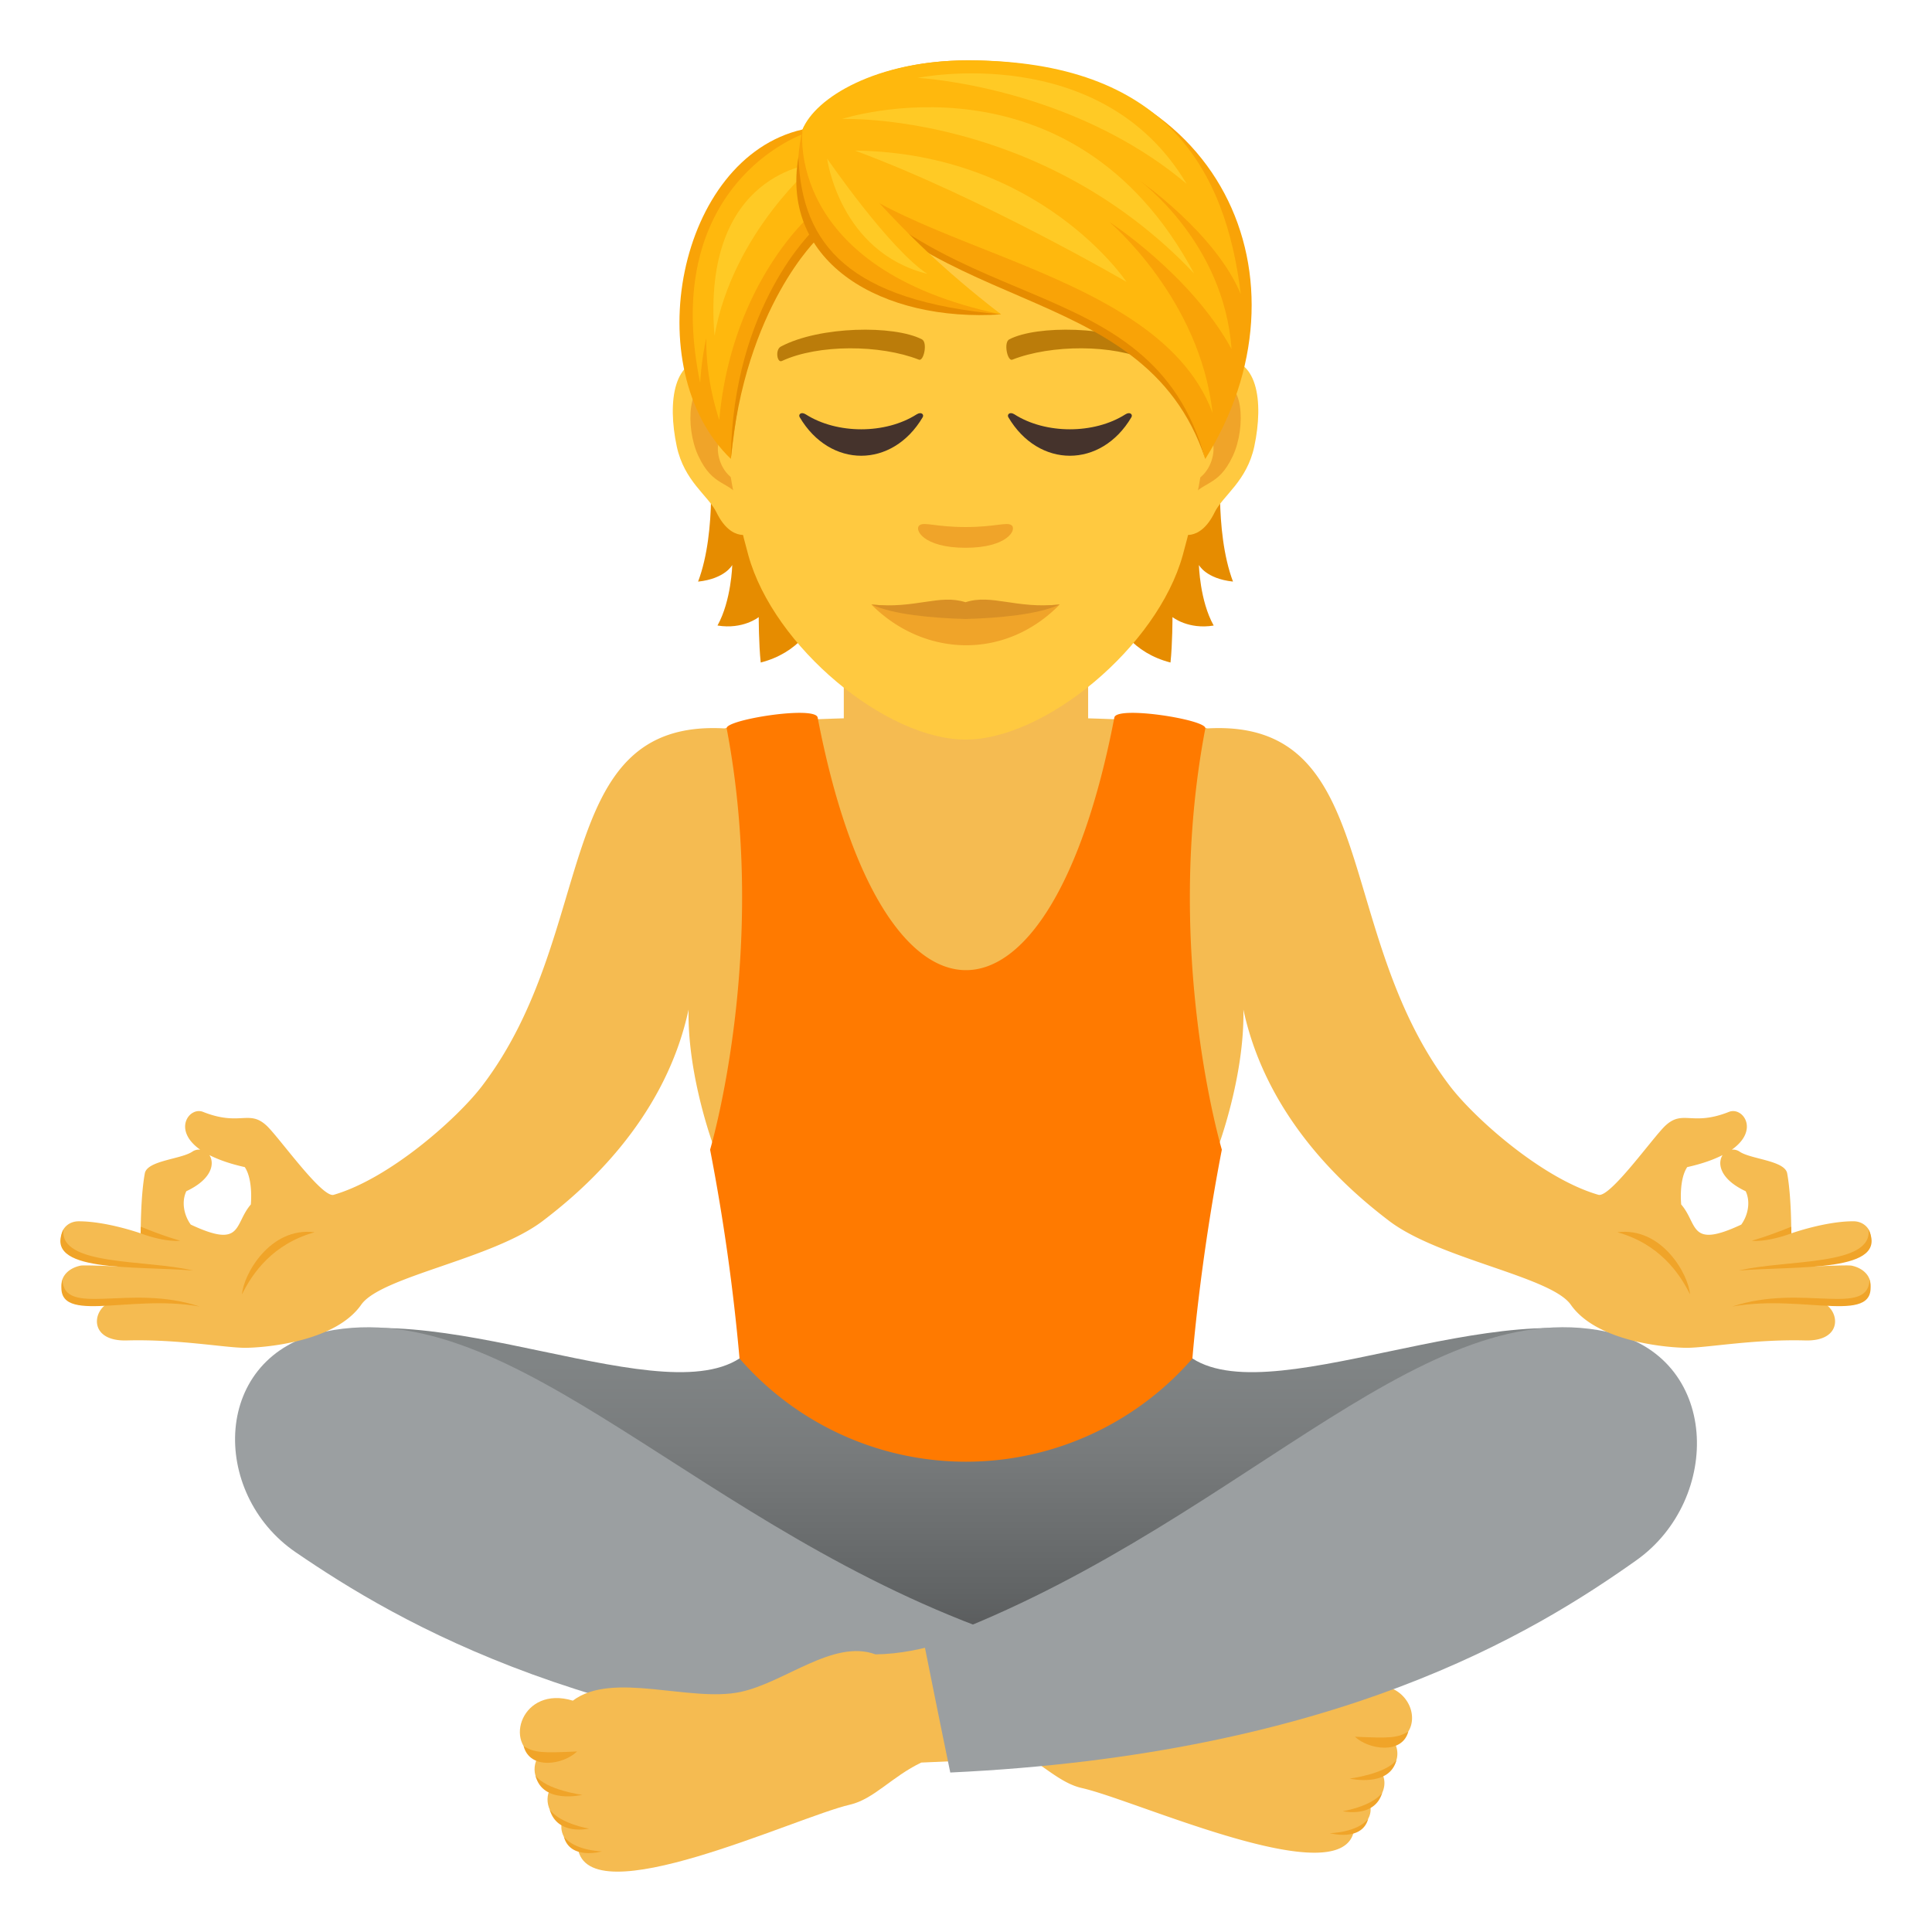 <svg xmlns="http://www.w3.org/2000/svg" xml:space="preserve" style="enable-background:new 0 0 64 64" viewBox="0 0 64 64"><linearGradient id="a" x1="31.999" x2="31.999" y1="53.851" y2="45.201" gradientUnits="userSpaceOnUse"><stop offset="0" style="stop-color:#5b5d5e"/><stop offset=".13" style="stop-color:#616465"/><stop offset=".666" style="stop-color:#787b7c"/><stop offset="1" style="stop-color:#808485"/></linearGradient><path d="M38.844 44.3h-13.69c-1.763 3.147-9.681-1.263-14.404-.11 0 0 17.037 12.523 21.498 12.552 4.463-.03 21-12.553 21-12.553-4.723-1.152-12.64 3.258-14.404.112z" style="fill:url(#a)"/><path d="M32.594 54.008c.806.25 1.605.41 2.4.418 1.393-.494 2.992.894 4.47 1.2 1.667.345 4.249-.677 5.56.278 1.69-.496 2.318 1.402 1.165 1.815a.74.74 0 0 1-.386 1.068c.209.478-.198.982-.426.99.117.361-.172.76-.52.834-.332 2.182-7.199-.972-9.017-1.379-.793-.18-1.381-.892-2.364-1.345l-1.443-.061c.258-1.258.406-2.57.56-3.818z" style="fill:#f5bb51"/><path d="M44.883 57.531c.449.424 1.56.602 1.77-.17-.362.213-.608.223-1.77.17zm-.174 1.387s1.316.308 1.55-.613c-.359.462-1.55.613-1.55.613zm-.229 1.08s1.053.242 1.307-.607c-.36.459-1.307.607-1.307.607zm-.427.728s1.06.295 1.271-.476c-.36.459-1.271.476-1.271.476z" style="fill:#f0a429"/><path d="M10.768 44.111c6.318-1.305 12.376 6.596 22.542 10.098-.517 2.5-.79 3.994-.79 3.994-12.788-.576-19.327-4.461-22.723-6.781-2.854-1.951-2.79-6.533.97-7.31z" style="fill:#9b9fa1"/><path d="M31.404 54.369c-.806.26-1.607.424-2.4.434-1.395-.512-2.992.925-4.47 1.244-1.667.357-4.247-.703-5.558.289-1.693-.516-2.322 1.451-1.166 1.879-.298.574.124 1.033.385 1.107-.209.494.198 1.016.426 1.025-.117.375.172.786.518.864.334 2.26 7.2-1.008 9.02-1.43.794-.185 1.382-.926 2.36-1.394l1.448-.063c-.26-1.303-.408-2.662-.563-3.955z" style="fill:#f5bb51"/><path d="M19.115 58.02c-.449.439-1.558.622-1.77-.178.364.222.61.232 1.77.177zm.174 1.437s-1.316.318-1.549-.637c.36.48 1.549.637 1.549.637zm.227 1.117s-1.051.25-1.307-.629c.361.479 1.307.63 1.307.63zm.427.756s-1.058.305-1.267-.494c.36.476 1.267.494 1.267.494z" style="fill:#f0a429"/><path d="M53.232 44.117c-6.32-1.351-12.453 6.697-22.62 10.324.517 2.592.867 4.276.867 4.276 12.785-.598 19.326-4.621 22.724-7.028 2.854-2.021 2.79-6.767-.97-7.572z" style="fill:#9b9fa1"/><path d="M61.332 41.926c-.127-.028-1.324.03-1.324.03s1.13-.312 1.437-.41c.83-.261.573-1.09-.052-1.09-.93 0-2.055.401-2.055.401s.008-1.203-.135-1.986c-.074-.428-1.203-.469-1.574-.72a.39.39 0 0 0-.26-.067c.93-.658.356-1.43-.094-1.252-1.226.488-1.521-.088-2.107.457-.41.383-1.834 2.402-2.22 2.29-1.872-.542-4.102-2.54-4.907-3.589-3.91-5.105-2.273-12.18-8.04-11.861-.757-.168-1.94-.28-4.138-.338-.263-.541-.388-1.174-.441-1.791h-6.844c-.053.617-.18 1.25-.441 1.79-2.2.06-3.381.17-4.14.339-5.765-.319-4.13 6.756-8.04 11.861-.805 1.049-3.035 3.047-4.904 3.59-.387.111-1.81-1.908-2.221-2.291-.586-.545-.88.031-2.107-.457-.45-.178-1.024.594-.094 1.252a.39.39 0 0 0-.26.066c-.371.252-1.5.293-1.574.721-.143.783-.135 1.986-.135 1.986s-1.125-.4-2.055-.4c-.625 0-.882.828-.052 1.09.306.097 1.437.41 1.437.41s-1.197-.059-1.324-.031c-.838.175-.867 1.111.06 1.26.215.035.766-.045.899-.038-.582.258-.688 1.29.57 1.256 1.701-.047 3.266.244 3.92.244.496 0 2.951-.146 3.848-1.427.654-.938 4.346-1.508 6.015-2.776 1.215-.926 4.024-3.256 4.83-7.002-.044 2.238.858 4.606.858 4.606h16.664s.9-2.368.857-4.606c.805 3.746 3.614 6.076 4.829 7.002 1.67 1.268 5.36 1.838 6.017 2.776.897 1.28 3.352 1.427 3.848 1.427.654 0 2.219-.29 3.92-.244 1.258.033 1.152-.998.57-1.256.133-.008.684.073.899.037.927-.148.898-1.084.06-1.26zM8.309 39.9c-.565.653-.256 1.479-1.99.666-.23-.314-.311-.762-.147-1.105.857-.402.943-.922.765-1.197.291.148.672.287 1.172.398.284.426.2 1.238.2 1.238zm49.373.666c-1.735.813-1.426-.013-1.99-.666 0 0-.085-.812.199-1.238.5-.111.88-.25 1.172-.399-.178.276-.092.796.765 1.198.164.343.082.79-.146 1.105z" style="fill:#f5bb51"/><path d="M8.016 42.879c.044-.647.923-2.246 2.406-2.059-1.385.387-2.06 1.352-2.406 2.059zm-1.62-.791c-1.978-.16-4.992.074-4.293-1.362-.152 1.223 2.725.989 4.293 1.362zm-1.732-1.451-.006.22c.867.315 1.313.243 1.313.243s-.496-.131-1.307-.463zM6.61 43.28c-2.397-.434-4.901.689-4.542-.893.051 1.267 2.237.125 4.541.892zm49.374-.401c-.045-.647-.924-2.246-2.406-2.059 1.385.387 2.06 1.352 2.406 2.059zm1.619-.791c1.979-.16 4.993.074 4.293-1.362.153 1.223-2.724.989-4.293 1.362zm1.733-1.451.006.22c-.867.315-1.313.243-1.313.243s.496-.131 1.307-.463zM57.39 43.28c2.397-.434 4.901.689 4.542-.893-.051 1.267-2.237.125-4.541.892z" style="fill:#f0a429"/><path d="M40.475 38.084s-1.96-6.557-.547-13.955c.054-.287-2.936-.762-3.014-.36-2.143 11.159-7.688 11.157-9.828 0-.078-.402-3.068.073-3.014.36 1.412 7.398-.549 13.955-.549 13.955a68.06 68.06 0 0 1 .975 6.918 9.938 9.938 0 0 0 15.002 0s.242-3.143.975-6.918z" style="fill:#ff7a00"/><path d="M27.952 24.545s1.299 1.453 4.048 1.453c2.747 0 4.046-1.453 4.046-1.453v-4.121h-8.094v4.12z" style="fill:#f5bb51"/><path d="M23.505 15.054s.26 2.518-.38 4.213c.9-.097 1.132-.551 1.132-.551s-.03 1.18-.489 2.005c.846.14 1.366-.279 1.366-.279s0 .892.066 1.505c2.463-.636 2.316-3.503 2.316-3.503l-4.011-3.39zm17.34 4.213c-.64-1.7-.38-4.213-.38-4.213l-4.007 3.39s-.148 2.867 2.316 3.503c.066-.613.066-1.505.066-1.505s.52.42 1.365.28c-.462-.823-.489-2.006-.489-2.006s.23.454 1.13.55z" style="fill:#e68c00"/><path d="M40.376 11.915c-1.3.16-2.238 4.508-1.42 5.656.113.16.784.415 1.28-.597.276-.563 1.067-1.028 1.315-2.188.314-1.482.12-3.026-1.175-2.87zm-16.782 0c1.3.16 2.238 4.508 1.42 5.656-.113.16-.784.415-1.28-.597-.276-.563-1.067-1.028-1.316-2.188-.314-1.482-.116-3.026 1.176-2.87z" style="fill:#ffc940"/><path d="M40.341 12.75c-.338.108-.71.624-.908 1.481 1.183-.256.889 1.719-.14 1.758.008.197.024.403.047.616.497-.721 1.001-.43 1.501-1.505.447-.966.342-2.614-.5-2.35zm-15.804 1.477c-.202-.857-.57-1.373-.908-1.478-.838-.263-.947 1.385-.497 2.351.5 1.071 1.005.784 1.501 1.506.024-.218.04-.42.047-.621-1.02-.047-1.311-1.994-.143-1.758z" style="fill:#f0a429"/><path d="M31.985 3.552c-5.629 0-8.34 4.585-8.003 10.478.07 1.183.4 2.894.807 4.36.842 3.045 4.566 6.11 7.196 6.11s6.35-3.065 7.196-6.11c.407-1.466.737-3.173.807-4.36.337-5.893-2.374-10.478-8.003-10.478z" style="fill:#ffc940"/><path d="M38.103 11.48c-1.288-.682-3.752-.713-4.667-.24-.198.093-.066.737.097.675 1.28-.504 3.344-.515 4.539.043.159.078.225-.38.03-.477zm-12.236 0c1.288-.682 3.751-.713 4.67-.24.199.093.067.737-.096.675-1.28-.504-3.34-.515-4.539.043-.163.078-.229-.38-.035-.477z" style="fill:#bb7c0a"/><path d="M33.506 17.397c-.16-.113-.54.062-1.521.062s-1.358-.175-1.52-.062c-.195.136.112.749 1.52.749 1.404 0 1.71-.613 1.52-.75z" style="fill:#f0a429"/><path d="M30.365 13.726c-1.033.66-2.638.66-3.674 0-.158-.1-.252.008-.2.094 1.003 1.703 3.072 1.703 4.075 0 .051-.086-.043-.193-.2-.094zm6.915 0c-1.036.66-2.641.66-3.675 0-.158-.1-.252.008-.203.094 1.004 1.703 3.074 1.703 4.078 0 .051-.086-.044-.193-.2-.094z" style="fill:#45332c"/><path d="M35.106 20.025c-1.828 1.864-4.513 1.735-6.242 0a39.16 39.16 0 0 0 6.242 0z" style="fill:#f0a429"/><path d="M31.985 19.95c-.869-.28-1.66.226-3.12.075.722.334 2.013.448 3.12.48 1.108-.032 2.397-.146 3.121-.48-1.459.149-2.252-.357-3.12-.076z" style="fill:#d99025"/><path d="M26.682 4.432c2.948 2.813 11.724 4.574 13.244 10.77-2.075-6.22-9.706-4.474-13.244-10.77z" style="fill:#e68c00"/><path d="M32.07 2c-3.425 0-5.136 1.552-5.485 2.289 4.271 6.52 11.51 4.314 13.341 10.916C43.608 9.343 40.551 2 32.07 2z" style="fill:#f9a307"/><path d="M32.07 2c-3.05 0-5.061 1.239-5.485 2.289 1.477 3.98 11.617 4.1 13.582 9.389-.414-3.796-3.42-6.327-3.42-6.327s2.704 1.747 4.049 4.212c-.251-3.54-3.042-5.578-3.042-5.578s2.517 1.747 3.348 3.76C40.61 5.664 38.65 2 32.07 2z" style="fill:#ffb80d"/><path d="M39.308 6.09c-2.83-4.766-8.906-3.51-8.906-3.51s5.056.263 8.906 3.51z" style="fill:#ffca25"/><path d="M39.555 9.057c-4.063-7.605-11.66-5.116-11.66-5.116s6.572-.253 11.66 5.116z" style="fill:#ffca25"/><path d="M28.325 4.989c4.186 1.551 8.99 4.347 8.99 4.347s-2.84-4.267-8.99-4.348z" style="fill:#ffca25"/><path d="M26.585 4.289c-4.14.946-5.474 7.933-2.375 10.912.384-3.177.757-5.218 2.867-7.367 0 0 .124-1.889-.492-3.545z" style="fill:#f9a307"/><path d="M26.98 7.59s-2.72 2.522-2.77 7.611c.466-5.043 2.894-7.32 2.894-7.32l-.124-.291z" style="fill:#e68c00"/><path d="M26.627 4.432s-4.802 1.641-3.433 8.252a9.966 9.966 0 0 1 .202-1.49c-.01.824.114 1.73.43 2.72.416-4.594 3.08-6.836 3.08-6.836l-.279-2.646z" style="fill:#ffb80d"/><path d="M23.67 11.117c.613-3.433 3.339-5.697 3.339-5.697s-3.79.25-3.34 5.697z" style="fill:#ffca25"/><path d="M26.585 4.289c-1.13 5.12 4.283 6.125 6.575 6.125-4.12-2.855-6.575-6.125-6.575-6.125z" style="fill:#f9a307"/><path d="M26.449 5.2c.108 2.933 1.707 4.764 6.711 5.214-3.914.264-7.312-1.691-6.711-5.214z" style="fill:#e68c00"/><path d="M26.585 4.289s-.627 4.611 6.575 6.125c-3.969-3.063-4.687-4.831-6.575-6.125z" style="fill:#ffb80d"/><path d="M30.72 9.073c-1.27-.83-3.32-3.821-3.32-3.821s.402 3.09 3.32 3.821z" style="fill:#ffca25"/></svg>